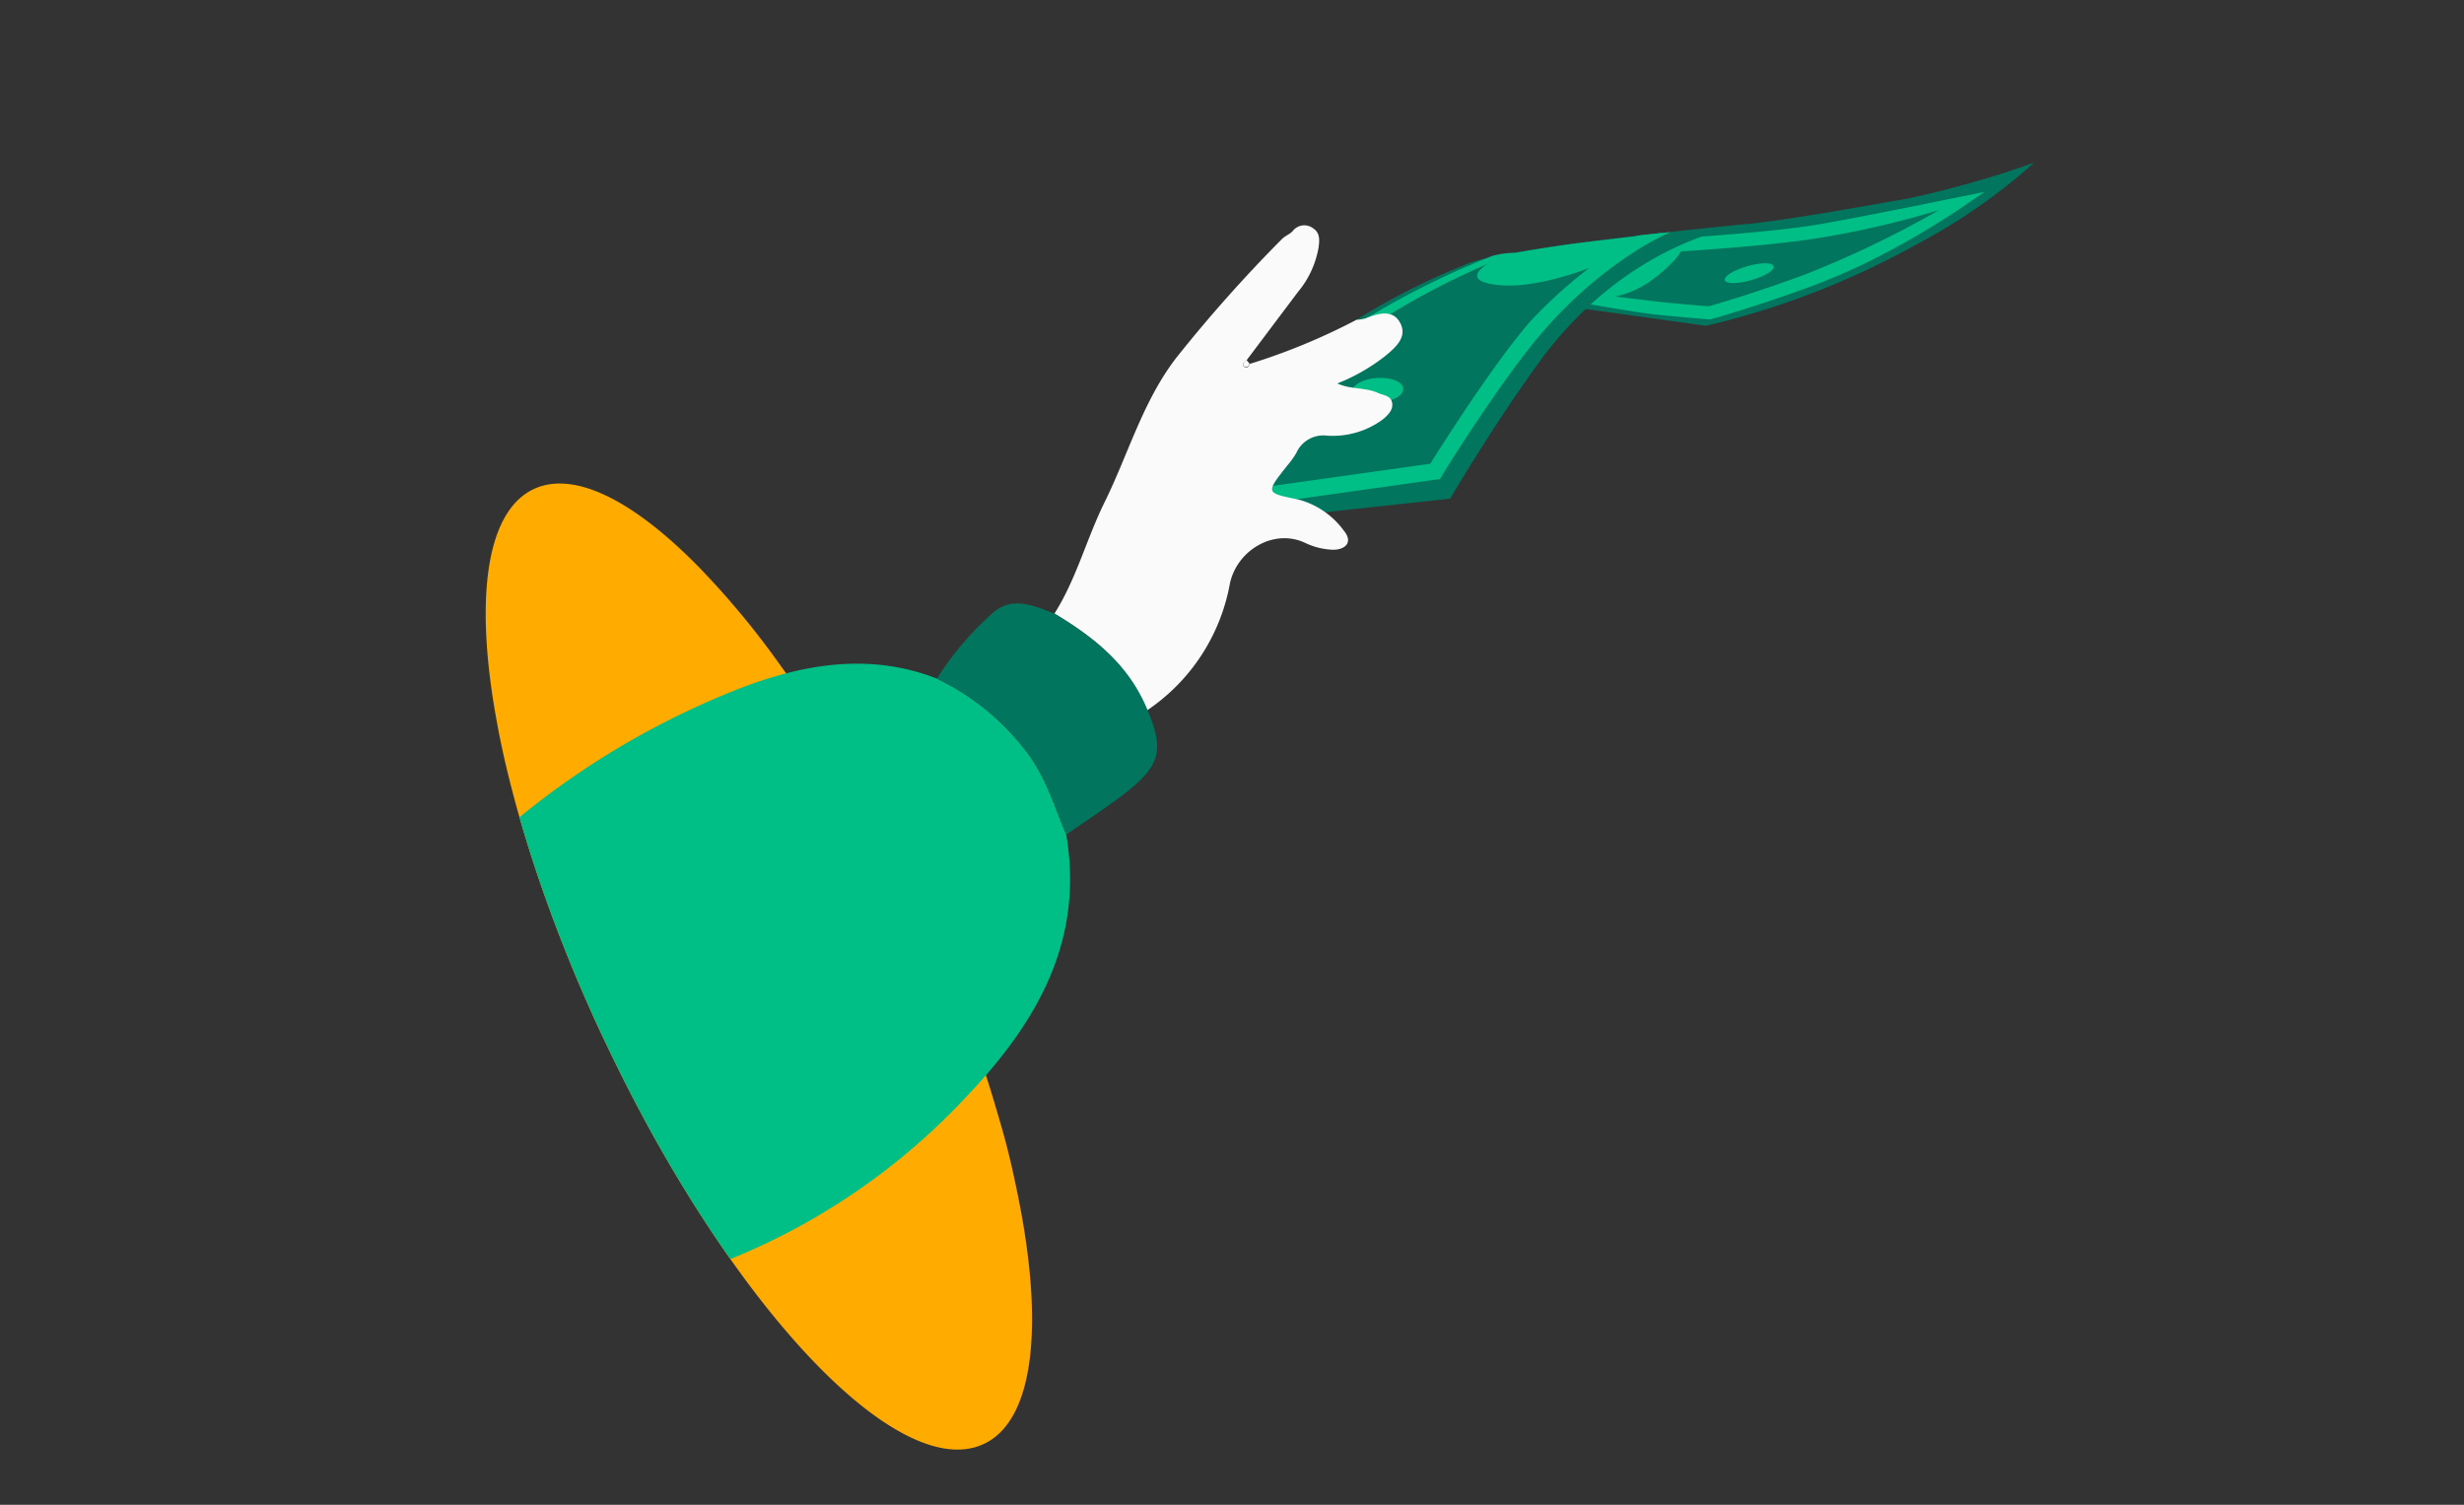 <svg xmlns="http://www.w3.org/2000/svg" viewBox="0 0 230.38 140.7"><rect x="0" y="0" width="230.38" height="140.7" fill="#333333" stroke="none"/><defs><style>.cls-1{fill:none;}.cls-2{fill:#01755e;}.cls-3{fill:#00bf86;}.cls-4{fill:#fafafa;}.cls-5{fill:#ffab00;}</style></defs><g id="Capa_2" data-name="Capa 2"><g id="Diseño"><rect class="cls-1" width="230.38" height="140.7"/><path class="cls-2" d="M178.35,18.57c-5,.87-10,1.78-14.18,2.29l-6.84.87-20,5.64,22.18,3.09a76.1,76.1,0,0,0,19.76-7.65,54.56,54.56,0,0,0,10.92-7.6A93.71,93.71,0,0,1,178.35,18.57Z"/><path class="cls-3" d="M176,23.8a58.22,58.22,0,0,1-6.74,3c-5.21,1.92-9.38,3.07-9.38,3.07s-3.65-.29-5.57-.52c-1.72-.21-6.17-1-6.33-1l.33-.95,6.15.74c1.7.21,4.69.45,5.3.5.66-.19,4.37-1.25,9.07-3a94.5,94.5,0,0,0,12.47-6,86.8,86.8,0,0,1-11,2.57c-5,.85-14.32,1.37-14.42,1.37l-.06-1.25c.09,0,9.31-.52,14.28-1.36,3.56-.6,12.3-2.39,12.39-2.41l3.06-.62-2.58,1.76A76.84,76.84,0,0,1,176,23.8Z"/><path class="cls-3" d="M148.54,27.91a8.93,8.93,0,0,0,5.55-1.48c2-1.37,4.23-3.63,2.6-3.66S148.54,27.91,148.54,27.91Z"/><path class="cls-2" d="M108.56,49.56s5.31-8.93,8.31-11.91A62.29,62.29,0,0,1,137,24.75c3.13-1.62,27.26-3.9,27.26-3.9s-11.62.84-20.54,13.27c-4.48,6.23-8.13,12.5-8.13,12.5Z"/><path class="cls-3" d="M156.19,21.7c-1.27.14-1.71.17-3.09.33a44.35,44.35,0,0,0-10,8c-3.43,3.92-8.33,11.67-9.37,13.33l-20.57,2.89c.59-1,1.5-2.38,2.67-4a48.81,48.81,0,0,1,9-9.41,71.26,71.26,0,0,1,16.82-9.2,8,8,0,0,0-2.13.29,77.64,77.64,0,0,0-15.43,8.2,46.49,46.49,0,0,0-9.55,9.23A48.39,48.39,0,0,0,111,46.88l-.7,1.33,24.33-3.42.19-.3c0-.1,5.71-9.21,9.4-13.43a40,40,0,0,1,9.23-7.92A26.51,26.51,0,0,1,156.19,21.7Z"/><path class="cls-3" d="M140.54,23.85c-1.8.89-3.9,2.24-1,2.73,4.58.78,11.75-2.5,13.48-3.53a18.83,18.83,0,0,1,2.43-1.3c-.14.07-3.39.44-7.1.88S140.54,23.85,140.54,23.85Z"/><path class="cls-3" d="M128.76,35.34c1.31-.08,2.4.36,2.44,1s-1,1.21-2.3,1.29-2.4-.36-2.44-1S127.45,35.42,128.76,35.34Z"/><path class="cls-3" d="M163.37,24.89c1.26-.36,2.36-.37,2.47,0s-.84.94-2.1,1.3-2.37.38-2.47,0S162.11,25.26,163.37,24.89Z"/><path class="cls-4" d="M116.83,34c-.09.31-.33.44-.54.22s.11-.4.26-.56Z"/><path class="cls-5" d="M46.47,67.58c.11.63.24,1.26.37,1.9.2.94.41,1.9.65,2.86.66,2.71,1.47,5.54,2.43,8.47a142.87,142.87,0,0,0,6.55,16.38c.3.62.59,1.24.89,1.85,1.13,2.32,2.3,4.57,3.49,6.74,1.9,3.44,3.87,6.67,5.85,9.63.9,1.35,1.8,2.63,2.71,3.87C78,131,86.7,137.51,92,135c4.73-2.22,5.63-11.2,3.16-23.28-.46-2.28-1-4.66-1.75-7.14-1-3.51-2.23-7.2-3.68-11-.13-.32-.25-.65-.38-1l-.76-1.89-.49-1.18q-1.24-3-2.67-6A135,135,0,0,0,72.65,61.77a77.78,77.78,0,0,0-7.45-8.89c-6-6.08-11.53-8.92-15.3-7.15C45.36,47.87,44.36,56.23,46.47,67.58Z"/><path class="cls-3" d="M90.39,102.5c6.51-6.84,11-14.49,9.3-24.47-1.1-2.63-1.9-5.38-3.69-7.71a23,23,0,0,0-8.4-6.87c-6-2.34-11.89-1.47-17.71.64A76.43,76.43,0,0,0,48.57,76.41c.41,1.44.86,2.91,1.35,4.4a143.6,143.6,0,0,0,6.55,16.38c.3.62.59,1.24.89,1.85,1.13,2.32,2.3,4.57,3.49,6.74,1.9,3.44,3.87,6.67,5.85,9.63q.8,1.19,1.59,2.31A61.82,61.82,0,0,0,90.39,102.5Z"/><path class="cls-4" d="M98.59,57.37c2.06-3.26,3-7,4.7-10.44,2.22-4.51,3.58-9.45,6.7-13.49a135,135,0,0,1,9.88-11.1c.29-.29.73-.44,1-.74a1.36,1.36,0,0,1,1.91-.25c.67.44.6,1.14.49,1.88a8.86,8.86,0,0,1-1.93,4.09l-4.79,6.37c-.15.16-.49.31-.26.56s.45.09.54-.22a58.56,58.56,0,0,0,10-4.13,3.87,3.87,0,0,0,.84-.13c1.26-.51,2.68-.9,3.33.6.52,1.23-.58,2.18-1.53,2.95a17.71,17.71,0,0,1-4.43,2.53c1.25.59,2.62.34,3.82.9.52.23,1.17.23,1.3.9s-.4,1.18-.89,1.58a7.87,7.87,0,0,1-5.22,1.5,2.76,2.76,0,0,0-2.85,1.63,8.31,8.31,0,0,1-.87,1.2c-2,2.55-2,2.52,1,3.13a7.7,7.7,0,0,1,4.32,2.93c.9,1.1.11,1.78-1,1.78a6.56,6.56,0,0,1-2.66-.66c-2.87-1.33-6.33.67-7,3.84a18.18,18.18,0,0,1-7.76,11.85C105.63,62.22,102.31,59.6,98.59,57.37Z"/><path class="cls-2" d="M98.59,57.37c3.72,2.23,7,4.85,8.72,9.06,1.58,3.83,1.18,5.22-2.46,8-1.68,1.27-3.44,2.41-5.17,3.61-1.09-2.63-1.89-5.38-3.68-7.71a23,23,0,0,0-8.4-6.87,28.11,28.11,0,0,1,5.06-6C94.54,55.64,96.59,56.62,98.59,57.37Z"/></g></g></svg>